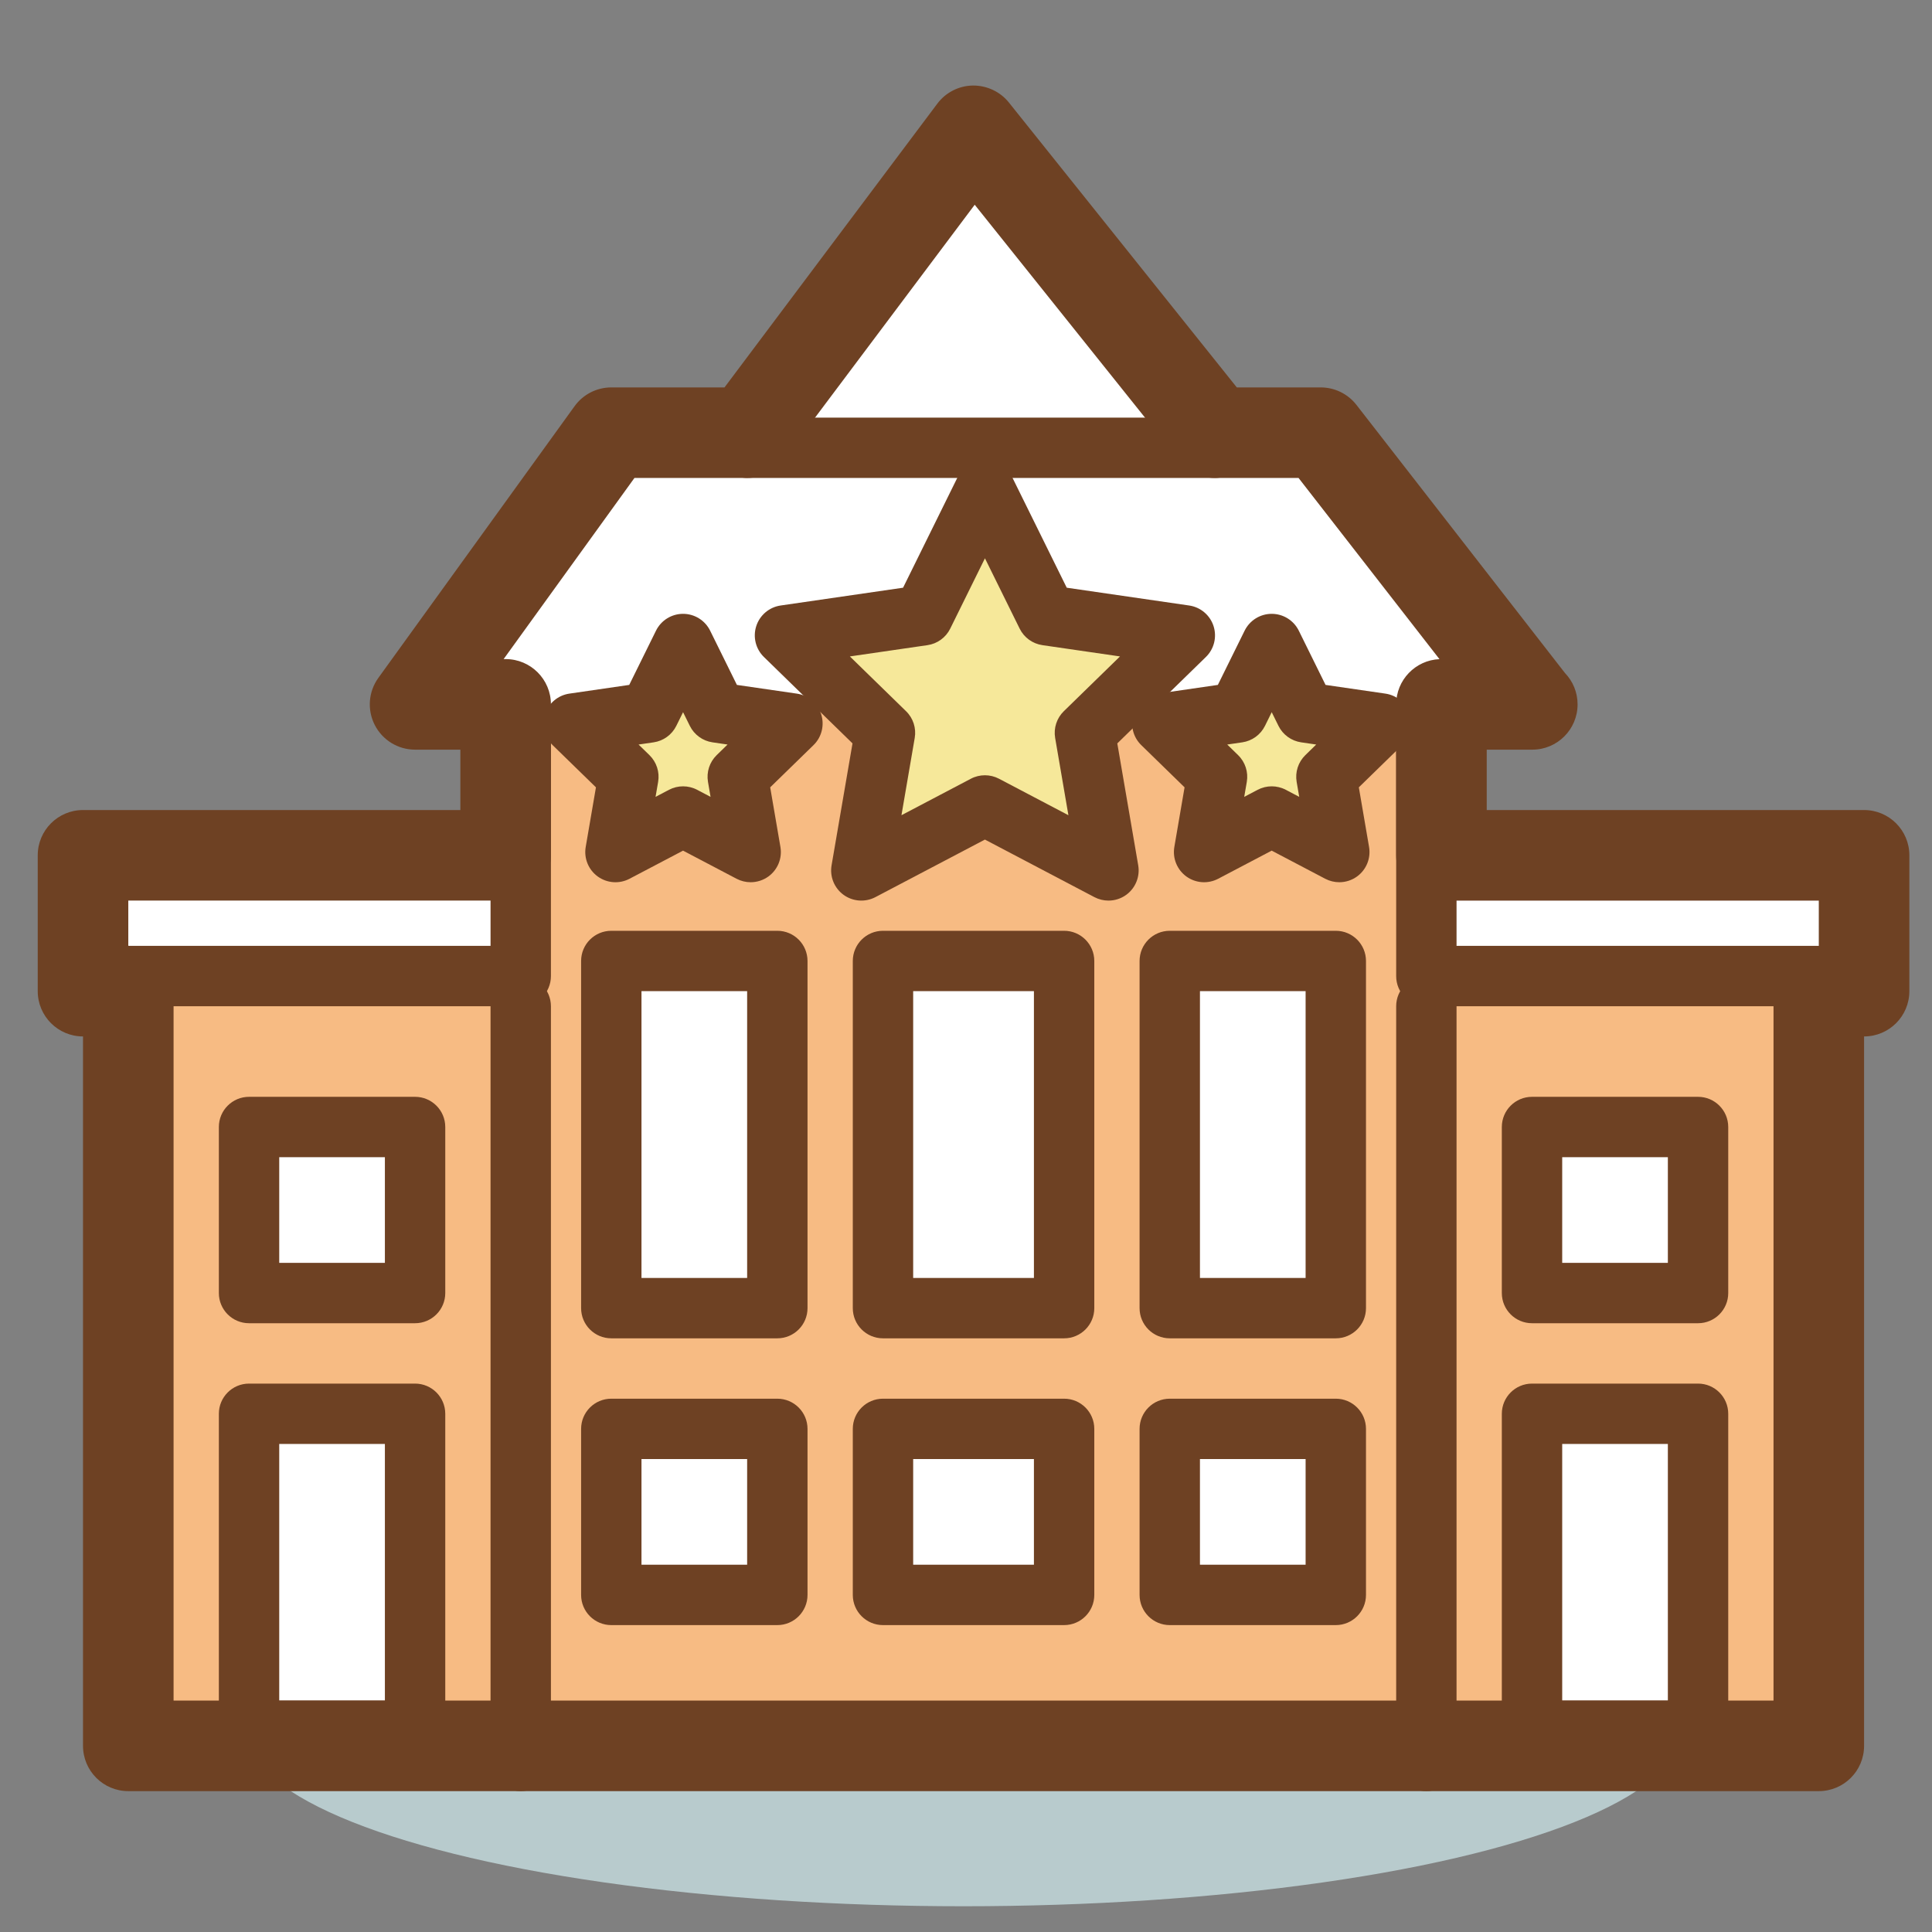 <?xml version="1.0" encoding="utf-8"?>
<!-- Generator: Adobe Illustrator 17.0.0, SVG Export Plug-In . SVG Version: 6.00 Build 0)  -->
<!DOCTYPE svg PUBLIC "-//W3C//DTD SVG 1.1//EN" "http://www.w3.org/Graphics/SVG/1.1/DTD/svg11.dtd">
<svg version="1.1" id="icon" xmlns="http://www.w3.org/2000/svg" xmlns:xlink="http://www.w3.org/1999/xlink" x="0px" y="0px"
	 width="128px" height="128px" viewBox="0 0 128 128" enable-background="new 0 0 128 128" xml:space="preserve">
<rect x="0" y="0" width="128" height="128" fill="#808080" stroke="none"/>
<rect x="5.5" y="56.667" fill="#FFFFFF" width="118" height="9"/>
<path fill="#6E4123" d="M123.5,67.667H5.5c-1.105,0-2-0.896-2-2v-9c0-1.104,0.895-2,2-2h118c1.104,0,2,0.896,2,2v9
	C125.5,66.771,124.604,67.667,123.5,67.667z M7.5,63.667h114v-5H7.5V63.667z"/>
<ellipse fill="#B8CBCD" cx="63.833" cy="114.481" rx="47.667" ry="11.813"/>
<polyline fill="#F7BB83" points="95.5,64.667 120.5,64.667 120.5,115.667 95.5,115.667 "/>
<path fill="#6E4123" d="M120.5,117.667h-25c-1.105,0-2-0.896-2-2s0.895-2,2-2h23v-47h-23c-1.105,0-2-0.896-2-2c0-1.104,0.895-2,2-2
	h25c1.104,0,2,0.896,2,2v51C122.5,116.771,121.604,117.667,120.5,117.667z"/>
<polyline fill="#F7BB83" points="95.5,46.667 95.5,64.668 95.5,115.667 33.5,115.667 33.5,44.667 "/>
<line fill="#F7BB83" x1="34.5" y1="64.668" x2="34.5" y2="46.667"/>
<path fill="#6E4123" d="M34.5,66.668c-1.105,0-2-0.896-2-2V46.667c0-1.104,0.895-2,2-2c1.104,0,2,0.896,2,2v18.001
	C36.5,65.772,35.604,66.668,34.5,66.668z"/>
<line fill="#F7BB83" x1="95.5" y1="115.667" x2="33.5" y2="115.667"/>
<path fill="#6E4123" d="M95.5,117.667h-62c-1.105,0-2-0.896-2-2s0.895-2,2-2h62c1.104,0,2,0.896,2,2S96.604,117.667,95.5,117.667z"
	/>
<line fill="#F7BB83" x1="94.5" y1="46.667" x2="94.5" y2="64.668"/>
<path fill="#6E4123" d="M94.5,66.668c-1.105,0-2-0.896-2-2V46.667c0-1.104,0.895-2,2-2c1.104,0,2,0.896,2,2v18.001
	C96.5,65.772,95.604,66.668,94.5,66.668z"/>
<polyline fill="#F7BB83" points="33.5,115.667 8.5,115.667 8.5,64.667 33.5,64.667 "/>
<path fill="#6E4123" d="M33.5,117.667h-25c-1.105,0-2-0.896-2-2v-51c0-1.104,0.895-2,2-2h25c1.104,0,2,0.896,2,2
	c0,1.104-0.896,2-2,2h-23v47h23c1.104,0,2,0.896,2,2S34.604,117.667,33.5,117.667z"/>
<polyline fill="#FFFFFF" points="33.5,46.667 27.5,46.667 40.5,28.667 87.5,28.667 101.5,46.667 95.5,46.667 "/>
<path fill="#6E4123" d="M101.5,48.667h-6c-1.105,0-2-0.896-2-2s0.895-2,2-2h1.911l-10.89-14H41.522l-10.111,14H33.5
	c1.104,0,2,0.896,2,2s-0.896,2-2,2h-6c-0.751,0-1.439-0.421-1.781-1.09c-0.342-0.668-0.28-1.473,0.159-2.081l13-18
	c0.376-0.521,0.979-0.829,1.622-0.829h47c0.617,0,1.2,0.285,1.579,0.773l14,18c0.469,0.603,0.553,1.42,0.218,2.106
	C102.961,48.231,102.264,48.667,101.5,48.667z"/>
<rect x="40.5" y="63.667" fill="#FFFFFF" width="11" height="23"/>
<path fill="#6E4123" d="M51.5,88.667h-11c-1.105,0-2-0.896-2-2v-23c0-1.104,0.895-2,2-2h11c1.104,0,2,0.896,2,2v23
	C53.5,87.771,52.604,88.667,51.5,88.667z M42.5,84.667h7v-19h-7V84.667z"/>
<rect x="16.5" y="93.667" fill="#FFFFFF" width="11" height="21"/>
<path fill="#6E4123" d="M27.5,116.667h-11c-1.105,0-2-0.896-2-2v-21c0-1.104,0.895-2,2-2h11c1.104,0,2,0.896,2,2v21
	C29.5,115.771,28.604,116.667,27.5,116.667z M18.5,112.667h7v-17h-7V112.667z"/>
<rect x="58.5" y="63.667" fill="#FFFFFF" width="12" height="23"/>
<path fill="#6E4123" d="M70.5,88.667h-12c-1.105,0-2-0.896-2-2v-23c0-1.104,0.895-2,2-2h12c1.104,0,2,0.896,2,2v23
	C72.5,87.771,71.604,88.667,70.5,88.667z M60.5,84.667h8v-19h-8V84.667z"/>
<rect x="77.5" y="63.667" fill="#FFFFFF" width="11" height="23"/>
<path fill="#6E4123" d="M88.5,88.667h-11c-1.105,0-2-0.896-2-2v-23c0-1.104,0.895-2,2-2h11c1.104,0,2,0.896,2,2v23
	C90.5,87.771,89.604,88.667,88.5,88.667z M79.5,84.667h7v-19h-7V84.667z"/>
<rect x="40.5" y="94.667" fill="#FFFFFF" width="11" height="11"/>
<path fill="#6E4123" d="M51.5,107.667h-11c-1.105,0-2-0.896-2-2v-11c0-1.104,0.895-2,2-2h11c1.104,0,2,0.896,2,2v11
	C53.5,106.771,52.604,107.667,51.5,107.667z M42.5,103.667h7v-7h-7V103.667z"/>
<rect x="16.5" y="74.667" fill="#FFFFFF" width="11" height="11"/>
<path fill="#6E4123" d="M27.5,87.667h-11c-1.105,0-2-0.896-2-2v-11c0-1.104,0.895-2,2-2h11c1.104,0,2,0.896,2,2v11
	C29.5,86.771,28.604,87.667,27.5,87.667z M18.5,83.667h7v-7h-7V83.667z"/>
<rect x="101.5" y="93.667" fill="#FFFFFF" width="11" height="21"/>
<path fill="#6E4123" d="M112.5,116.667h-11c-1.105,0-2-0.896-2-2v-21c0-1.104,0.895-2,2-2h11c1.104,0,2,0.896,2,2v21
	C114.5,115.771,113.604,116.667,112.5,116.667z M103.5,112.667h7v-17h-7V112.667z"/>
<rect x="101.5" y="74.667" fill="#FFFFFF" width="11" height="11"/>
<path fill="#6E4123" d="M112.5,87.667h-11c-1.105,0-2-0.896-2-2v-11c0-1.104,0.895-2,2-2h11c1.104,0,2,0.896,2,2v11
	C114.5,86.771,113.604,87.667,112.5,87.667z M103.5,83.667h7v-7h-7V83.667z"/>
<rect x="58.5" y="94.667" fill="#FFFFFF" width="12" height="11"/>
<path fill="#6E4123" d="M70.5,107.667h-12c-1.105,0-2-0.896-2-2v-11c0-1.104,0.895-2,2-2h12c1.104,0,2,0.896,2,2v11
	C72.5,106.771,71.604,107.667,70.5,107.667z M60.5,103.667h8v-7h-8V103.667z"/>
<rect x="77.5" y="94.667" fill="#FFFFFF" width="11" height="11"/>
<path fill="#6E4123" d="M88.5,107.667h-11c-1.105,0-2-0.896-2-2v-11c0-1.104,0.895-2,2-2h11c1.104,0,2,0.896,2,2v11
	C90.5,106.771,89.604,107.667,88.5,107.667z M79.5,103.667h7v-7h-7V103.667z"/>
<path fill="none" stroke="#6E4123" stroke-width="4" stroke-linecap="round" stroke-linejoin="round" stroke-miterlimit="10" d="
	M96.5,45.667"/>
<path fill="none" stroke="#6E4123" stroke-width="4" stroke-linejoin="round" stroke-miterlimit="10" d="M33.5,45.667"/>
<path fill="#6E4123" d="M94.5,118.667c-1.105,0-2-0.896-2-2v-50c0-1.104,0.895-2,2-2c1.104,0,2,0.896,2,2v50
	C96.5,117.771,95.604,118.667,94.5,118.667z"/>
<path fill="#6E4123" d="M34.5,118.667c-1.105,0-2-0.896-2-2v-50c0-1.104,0.895-2,2-2c1.104,0,2,0.896,2,2v50
	C36.5,117.771,35.604,118.667,34.5,118.667z"/>
<polygon fill="#FFFFFF" points="49.5,29.667 80.5,29.667 64.5,8.667 "/>
<path fill="#6E4123" d="M80.5,31.667h-31c-0.749,0-1.436-0.419-1.778-1.085c-0.343-0.666-0.285-1.468,0.151-2.077l15-21
	c0.369-0.518,0.961-0.828,1.597-0.838c0.62-0.019,1.237,0.282,1.622,0.788l16,21c0.461,0.604,0.539,1.418,0.201,2.1
	C81.955,31.236,81.261,31.667,80.5,31.667z M53.386,27.667h23.076l-11.91-15.632L53.386,27.667z"/>
<polygon fill="#F6E89A" points="65.254,32.47 69.348,40.764 78.5,42.094 71.877,48.551 73.44,57.667 65.254,53.363 57.066,57.667 
	58.631,48.551 52.008,42.094 61.16,40.764 "/>
<path fill="#6E4123" d="M73.44,59.667c-0.318,0-0.638-0.076-0.931-0.229l-7.256-3.814l-7.257,3.814
	c-0.673,0.352-1.49,0.295-2.107-0.152c-0.616-0.448-0.924-1.206-0.795-1.956l1.387-8.079l-5.87-5.724
	c-0.545-0.531-0.741-1.326-0.506-2.05c0.235-0.724,0.861-1.252,1.614-1.361l8.112-1.179l3.628-7.351
	c0.337-0.683,1.032-1.115,1.794-1.115s1.456,0.433,1.793,1.115l3.628,7.351l8.112,1.179c0.753,0.109,1.379,0.638,1.614,1.361
	c0.235,0.724,0.039,1.519-0.506,2.05l-5.87,5.724l1.386,8.079c0.128,0.75-0.181,1.509-0.796,1.956
	C74.268,59.538,73.854,59.667,73.44,59.667z M65.254,51.363c0.32,0,0.639,0.076,0.931,0.229l4.6,2.418l-0.879-5.121
	c-0.11-0.648,0.104-1.311,0.575-1.77l3.722-3.629l-5.142-0.747c-0.651-0.095-1.214-0.504-1.506-1.095l-2.3-4.66l-2.3,4.66
	c-0.292,0.591-0.854,1-1.506,1.095l-5.143,0.747l3.722,3.629c0.472,0.459,0.687,1.121,0.575,1.77l-0.879,5.121l4.6-2.418
	C64.615,51.439,64.934,51.363,65.254,51.363z"/>
<polygon fill="#F6E89A" points="84.254,42.667 86.493,47.204 91.5,47.932 87.877,51.464 88.732,56.45 84.254,54.096 79.775,56.45 
	80.631,51.464 77.008,47.932 82.015,47.204 "/>
<path fill="#6E4123" d="M88.732,58.45c-0.318,0-0.638-0.076-0.931-0.229l-3.548-1.864l-3.548,1.864
	c-0.675,0.353-1.49,0.295-2.106-0.152c-0.616-0.448-0.924-1.206-0.796-1.956l0.678-3.95l-2.869-2.797
	c-0.546-0.531-0.742-1.326-0.507-2.051c0.235-0.724,0.861-1.251,1.614-1.361l3.967-0.577l1.774-3.594
	c0.338-0.683,1.032-1.115,1.794-1.115c0.762,0,1.456,0.433,1.794,1.115l1.773,3.594l3.967,0.577c0.753,0.11,1.379,0.638,1.614,1.361
	c0.235,0.725,0.039,1.52-0.507,2.051l-2.869,2.797l0.678,3.95c0.128,0.75-0.18,1.508-0.796,1.956
	C89.56,58.321,89.147,58.45,88.732,58.45z M84.254,52.096c0.319,0,0.639,0.076,0.931,0.229l0.892,0.469l-0.171-0.993
	c-0.11-0.649,0.104-1.311,0.576-1.771l0.721-0.703l-0.997-0.145c-0.651-0.095-1.214-0.504-1.506-1.095l-0.445-0.903l-0.445,0.903
	c-0.292,0.591-0.854,1-1.506,1.095l-0.997,0.145l0.721,0.703c0.472,0.46,0.687,1.122,0.576,1.771l-0.171,0.993l0.892-0.469
	C83.615,52.173,83.935,52.096,84.254,52.096z"/>
<polygon fill="#F6E89A" points="45.254,42.667 47.493,47.204 52.5,47.932 48.877,51.464 49.732,56.45 45.254,54.096 40.775,56.45 
	41.631,51.464 38.008,47.932 43.015,47.204 "/>
<path fill="#6E4123" d="M49.732,58.45c-0.318,0-0.638-0.076-0.93-0.229l-3.548-1.864l-3.548,1.864
	c-0.673,0.354-1.489,0.295-2.106-0.152c-0.616-0.448-0.924-1.206-0.795-1.956l0.678-3.95l-2.87-2.797
	c-0.545-0.531-0.741-1.326-0.506-2.051c0.235-0.724,0.861-1.251,1.614-1.361l3.967-0.577l1.774-3.594
	c0.337-0.683,1.032-1.115,1.793-1.115s1.457,0.433,1.793,1.115l1.774,3.594l3.967,0.577c0.753,0.11,1.379,0.638,1.614,1.361
	c0.235,0.725,0.039,1.52-0.506,2.051l-2.87,2.797l0.678,3.95c0.129,0.75-0.18,1.508-0.795,1.956
	C50.56,58.321,50.147,58.45,49.732,58.45z M45.254,52.096c0.319,0,0.639,0.076,0.93,0.229l0.892,0.469l-0.17-0.993
	c-0.111-0.649,0.104-1.311,0.575-1.771l0.722-0.703l-0.997-0.145c-0.651-0.095-1.214-0.504-1.505-1.095l-0.446-0.903l-0.446,0.903
	c-0.292,0.591-0.854,1-1.505,1.095l-0.998,0.145l0.722,0.703c0.471,0.46,0.686,1.122,0.575,1.771l-0.171,0.993l0.892-0.469
	C44.615,52.173,44.935,52.096,45.254,52.096z"/>
<path fill="#6E4123" d="M120.5,118.667H8.5c-1.657,0-3-1.343-3-3v-47c-1.657,0-3-1.343-3-3v-9c0-1.657,1.343-3,3-3h25v-4h-3
	c-1.127,0-2.158-0.631-2.671-1.634c-0.513-1.004-0.421-2.209,0.239-3.123l13-18c0.564-0.78,1.469-1.243,2.432-1.243H48l14.1-18.8
	c0.557-0.742,1.425-1.186,2.353-1.2c0.922-0.008,1.81,0.401,2.39,1.126l15.099,18.874H87.5c0.926,0,1.8,0.428,2.368,1.158
	l13.818,17.768c0.517,0.538,0.833,1.269,0.833,2.074c0,1.657-1.343,3-3,3c-0.006,0-0.014,0-0.019,0h-3v4h25c1.657,0,3,1.343,3,3v9
	c0,1.657-1.343,3-3,3v47C123.5,117.324,122.157,118.667,120.5,118.667z M11.5,112.667h106v-47c0-1.657,1.343-3,3-3v-3h-25
	c-1.657,0-3-1.343-3-3v-10c0-1.612,1.272-2.929,2.868-2.997l-9.335-12.003H80.5c-0.911,0-1.773-0.414-2.343-1.126l-13.58-16.976
	L51.9,30.466c-0.566,0.756-1.456,1.2-2.4,1.2h-7.466l-8.667,12H33.5c1.657,0,3,1.343,3,3v10c0,1.657-1.343,3-3,3h-25v3
	c1.657,0,3,1.343,3,3V112.667z"/>
</svg>
